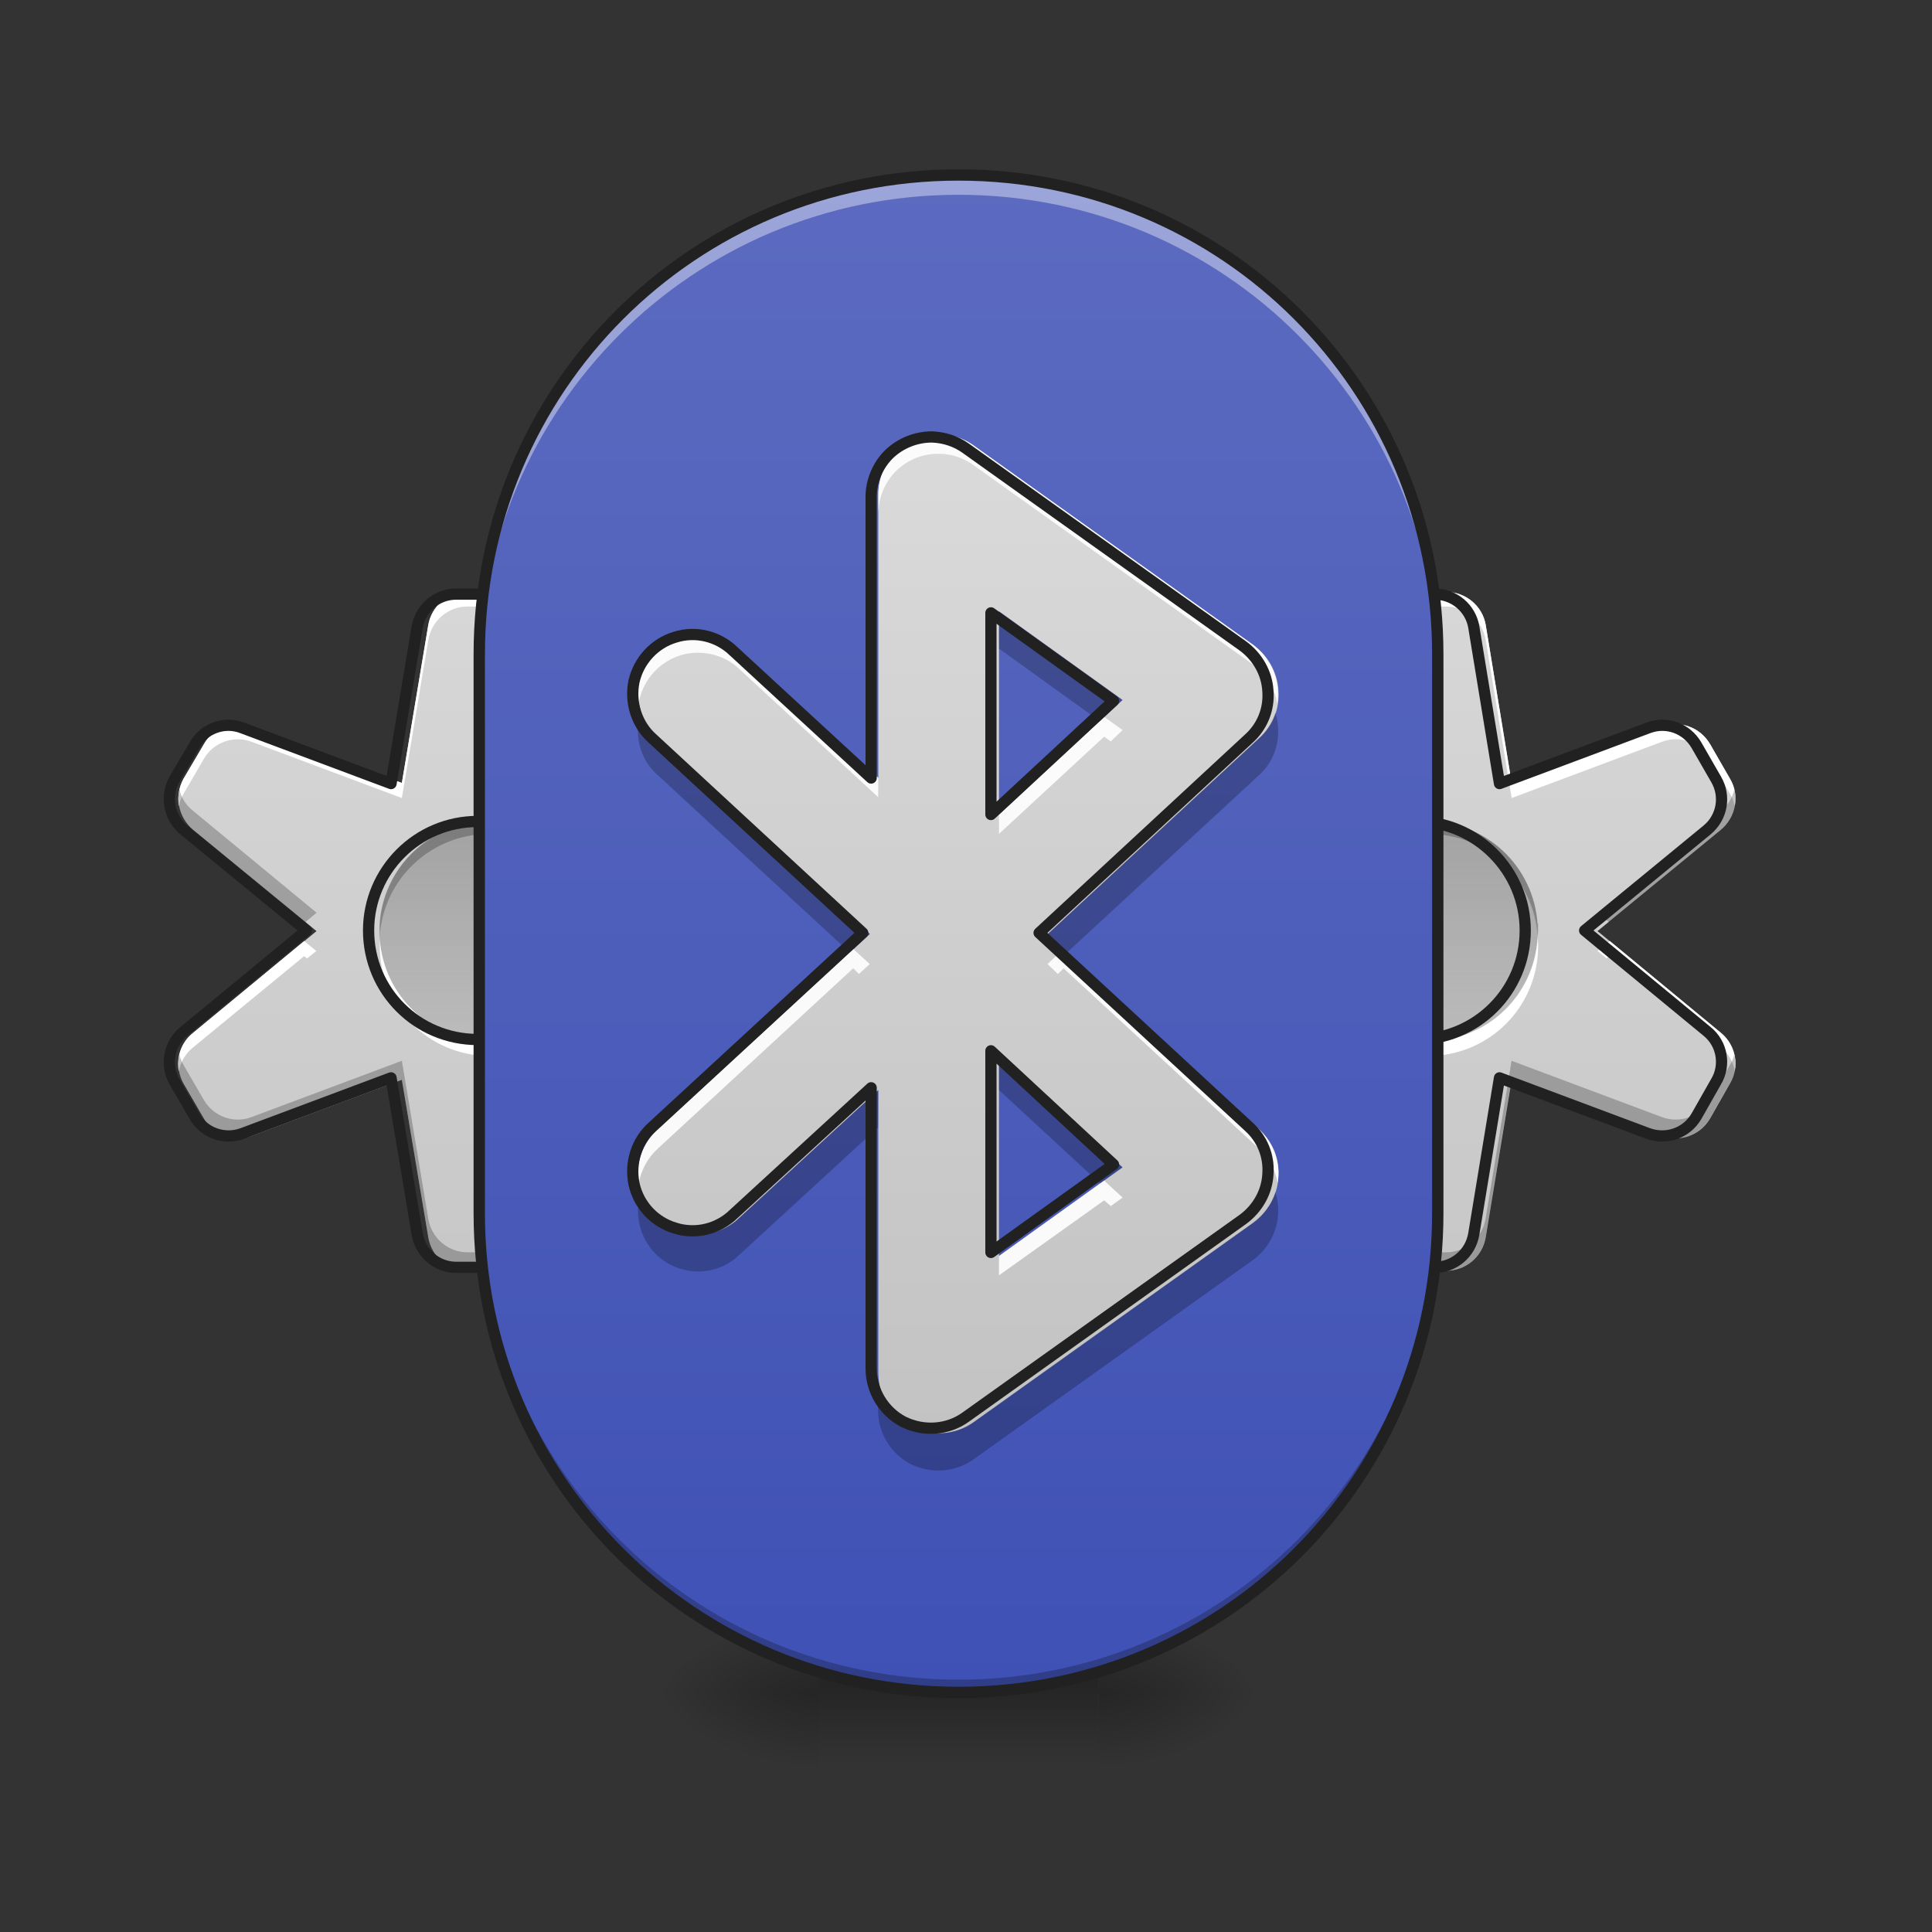 <svg height="16pt" viewBox="0 0 16 16" width="16pt" xmlns="http://www.w3.org/2000/svg" xmlns:xlink="http://www.w3.org/1999/xlink"><rect x="0" y="0" width="16" height="16" fill="#333333" stroke="none"/><linearGradient id="a"><stop offset="0" stop-color="#e0e0e0"/><stop offset="1" stop-color="#bdbdbd"/></linearGradient><linearGradient id="b" gradientUnits="userSpaceOnUse" x1="4.463" x2="4.463" xlink:href="#a" y1="1.758" y2="14.327"/><linearGradient id="c"><stop offset="0" stop-opacity=".078"/><stop offset="1" stop-opacity=".235"/></linearGradient><linearGradient id="d" gradientUnits="userSpaceOnUse" x1="4.05" x2="4.05" xlink:href="#c" y1="8.704" y2="6.72"/><linearGradient id="e" gradientUnits="userSpaceOnUse" x1="12.238" x2="12.238" xlink:href="#a" y1="1.758" y2="14.327"/><linearGradient id="f" gradientUnits="userSpaceOnUse" x1="11.825" x2="11.825" xlink:href="#c" y1="8.704" y2="6.72"/><linearGradient id="g"><stop offset="0" stop-opacity=".314"/><stop offset=".222" stop-opacity=".275"/><stop offset="1" stop-opacity="0"/></linearGradient><radialGradient id="h" cx="450.909" cy="189.579" gradientTransform="matrix(0 -.039 -.07 -0 22.262 31.798)" gradientUnits="userSpaceOnUse" r="21.167" xlink:href="#g"/><radialGradient id="i" cx="450.909" cy="189.579" gradientTransform="matrix(-0 .039 .07 0 -6.385 -3.764)" gradientUnits="userSpaceOnUse" r="21.167" xlink:href="#g"/><radialGradient id="j" cx="450.909" cy="189.579" gradientTransform="matrix(-0 -.039 .07 -0 -6.385 31.798)" gradientUnits="userSpaceOnUse" r="21.167" xlink:href="#g"/><radialGradient id="k" cx="450.909" cy="189.579" gradientTransform="matrix(0 .039 -.07 0 22.262 -3.764)" gradientUnits="userSpaceOnUse" r="21.167" xlink:href="#g"/><linearGradient id="l" gradientTransform="matrix(.007 0 0 .031 6.233 6.719)" gradientUnits="userSpaceOnUse" x1="255.323" x2="255.323" y1="233.5" y2="254.667"><stop offset="0" stop-opacity=".275"/><stop offset="1" stop-opacity="0"/></linearGradient><linearGradient id="m" gradientUnits="userSpaceOnUse" x1="7.938" x2="7.938" y1="14.017" y2="1.448"><stop offset="0" stop-color="#3f51b5"/><stop offset="1" stop-color="#5c6bc0"/></linearGradient><linearGradient id="n" gradientUnits="userSpaceOnUse" x1="7.277" x2="7.277" xlink:href="#a" y1="1.448" y2="14.017"/><path d="m3.871 4.902c-.16 0-.297.117-.324.273l-.219 1.309-1.242-.465c-.148-.059-.32.004-.398.145l-.168.285c-.078.141-.047.316.078.422l1.023.84-1.023.844c-.125.102-.156.281-.078.418l.168.289c.078.141.25.199.398.145l1.242-.465.219 1.305c.027.16.164.277.324.277h.332c.16 0 .297-.117.324-.277l.219-1.305 1.242.465c.148.055.32-.004.402-.145l.164-.289c.082-.137.047-.316-.078-.418l-1.02-.844 1.02-.84c.125-.105.16-.281.078-.422l-.164-.285c-.082-.141-.254-.203-.402-.145l-1.242.465-.219-1.309c-.027-.156-.164-.273-.324-.273zm0 0" fill="url(#b)"/><path d="m3.871 4.902c-.16 0-.297.117-.324.273l-.219 1.309-1.242-.465c-.148-.059-.32.004-.398.145l-.168.285c-.039.07-.051.152-.039.227.008-.035.02-.07.039-.102l.168-.289c.078-.137.25-.199.398-.141l1.242.465.219-1.309c.027-.16.164-.277.324-.277h.332c.16 0 .297.117.324.277l.219 1.309 1.242-.465c.148-.059.32.004.402.141l.164.289c.02.031.031.066.039.102.012-.074 0-.156-.039-.227l-.164-.285c-.082-.141-.254-.203-.402-.145l-1.242.465-.219-1.309c-.027-.156-.164-.273-.324-.273zm-1.352 2.891-.922.762c-.098.078-.137.199-.117.316.016-.074.055-.145.117-.195l.922-.758.023.02.078-.062zm3.035 0-.098.082.074.062.023-.02.922.758c.062.051.102.121.117.195.02-.117-.02-.238-.117-.316zm0 0" fill="#fff"/><path d="m6.59 6.539c-.016.066-.055.129-.113.176l-1.02.844.09.078.93-.766c.102-.082.141-.211.113-.332zm-5.105 0c-.027.121.012.25.113.332l.93.766.094-.078-1.023-.844c-.059-.047-.098-.109-.113-.176zm0 2.195c-.02.078-.008.164.035.238l.168.289c.078.141.25.199.398.145l1.242-.465.219 1.305c.027.16.164.277.324.277h.332c.16 0 .297-.117.324-.277l.219-1.305 1.242.465c.148.055.32-.004.402-.145l.164-.289c.043-.074.055-.16.035-.238-.008.027-.02.059-.035.086l-.164.289c-.082.137-.254.199-.402.141l-1.242-.465-.219 1.309c-.027.16-.164.277-.324.277h-.332c-.16 0-.297-.117-.324-.277l-.219-1.309-1.242.465c-.148.059-.32-.004-.398-.141l-.168-.289c-.016-.027-.027-.059-.035-.086zm0 0" fill-opacity=".235"/><path d="m372.644-68.065c-5.125 0-9.499 3.75-10.374 8.749l-6.999 41.871-39.746-14.874c-4.75-1.875-10.249.125-12.749 4.625l-5.374 9.124c-2.5 4.5-1.5 10.124 2.5 13.499l32.747 26.872-32.747 26.997c-4 3.25-5 8.999-2.5 13.374l5.374 9.249c2.5 4.5 7.999 6.374 12.749 4.625l39.746-14.874 6.999 41.746c.875 5.125 5.249 8.874 10.374 8.874h10.624c5.125 0 9.499-3.75 10.374-8.874l6.999-41.746 39.746 14.874c4.75 1.75 10.249-.125 12.874-4.625l5.249-9.249c2.625-4.375 1.5-10.124-2.5-13.374l-32.622-26.997 32.622-26.872c4-3.375 5.125-8.999 2.5-13.499l-5.249-9.124c-2.625-4.5-8.124-6.499-12.874-4.625l-39.746 14.874-6.999-41.871c-.875-5-5.249-8.749-10.374-8.749zm0 0" fill="none" stroke="#212121" stroke-linecap="round" stroke-linejoin="round" stroke-width="3" transform="matrix(.031 0 0 .031 -7.775 7.03)"/><path d="m4.051 6.801c.5 0 .91.41.91.91 0 .504-.41.91-.91.91-.504 0-.91-.406-.91-.91 0-.5.406-.91.91-.91zm0 0" fill="url(#d)"/><path d="m3.145 7.773v.062c0 .504.406.91.91.91.504 0 .906-.406.906-.91 0-.02 0-.043 0-.062-.031.477-.426.848-.906.848-.484 0-.879-.371-.91-.848zm0 0" fill="#fff"/><path d="m4.055 6.805c-.484 0-.879.371-.91.848 0-.004 0-.008 0-.012v.051.062c.031-.477.426-.848.91-.848.48 0 .875.371.906.848 0-.02 0-.043 0-.062 0-.02 0-.035 0-.051v.012c-.031-.477-.426-.848-.906-.848zm0 0" fill-opacity=".235"/><path d="m378.394-7.32c15.998 0 29.122 13.124 29.122 29.122 0 16.123-13.124 29.122-29.122 29.122-16.123 0-29.122-12.999-29.122-29.122 0-15.998 12.999-29.122 29.122-29.122zm0 0" fill="none" stroke="#212121" stroke-linecap="round" stroke-linejoin="round" stroke-width="3" transform="matrix(.031 0 0 .031 -7.775 7.03)"/><path d="m11.648 4.902c-.164 0-.301.117-.328.273l-.219 1.309-1.238-.465c-.152-.059-.32.004-.402.145l-.164.285c-.082.141-.051.316.074.422l1.023.84-1.023.844c-.125.102-.156.281-.074.418l.164.289c.082.141.25.199.402.145l1.238-.465.219 1.305c.027.16.164.277.328.277h.328c.164 0 .301-.117.328-.277l.215-1.305 1.242.465c.152.055.32-.004.402-.145l.164-.289c.082-.137.051-.316-.074-.418l-1.023-.844 1.023-.84c.125-.105.156-.281.074-.422l-.164-.285c-.082-.141-.25-.203-.402-.145l-1.242.465-.215-1.309c-.027-.156-.164-.273-.328-.273zm0 0" fill="url(#e)"/><path d="m11.648 4.902c-.164 0-.301.117-.328.273l-.219 1.309-1.238-.465c-.152-.059-.32.004-.402.145l-.164.285c-.043.07-.055.152-.039.227.008-.035.02-.07.039-.102l.164-.289c.082-.137.25-.199.402-.141l1.238.465.219-1.309c.027-.16.164-.277.328-.277h.328c.164 0 .301.117.328.277l.215 1.309 1.242-.465c.152-.059.32.004.402.141l.164.289c.02.031.031.066.039.102.016-.074.004-.156-.039-.227l-.164-.285c-.082-.141-.25-.203-.402-.145l-1.242.465-.215-1.309c-.027-.156-.164-.273-.328-.273zm-1.355 2.891-.922.762c-.094.078-.137.199-.113.316.012-.074.051-.145.113-.195l.922-.758.027.02.074-.062zm3.039 0-.102.082.074.062.027-.02.922.758c.062.051.102.121.113.195.023-.117-.02-.238-.113-.316zm0 0" fill="#fff"/><path d="m14.363 6.539c-.016.066-.051.129-.109.176l-1.023.844.094.078.93-.766c.098-.082.141-.211.109-.332zm-5.102 0c-.031.121.012.25.109.332l.93.766.094-.078-1.023-.844c-.059-.047-.094-.109-.109-.176zm0 2.195c-.02.078-.012.164.035.238l.164.289c.082.141.25.199.402.145l1.238-.465.219 1.305c.027.16.164.277.328.277h.328c.164 0 .301-.117.328-.277l.215-1.305 1.242.465c.152.055.32-.004.402-.145l.164-.289c.047-.074.055-.16.035-.238-.004.027-.016.059-.035.086l-.164.289c-.082.137-.25.199-.402.141l-1.242-.465-.215 1.309c-.027.16-.164.277-.328.277h-.328c-.164 0-.301-.117-.328-.277l-.219-1.309-1.238.465c-.152.059-.32-.004-.402-.141l-.164-.289c-.02-.027-.031-.059-.035-.086zm0 0" fill-opacity=".235"/><path d="m372.714-68.065c-5.249 0-9.624 3.75-10.499 8.749l-6.999 41.871-39.621-14.874c-4.875-1.875-10.249.125-12.874 4.625l-5.249 9.124c-2.625 4.5-1.625 10.124 2.375 13.499l32.747 26.872-32.747 26.997c-4 3.25-5 8.999-2.375 13.374l5.249 9.249c2.625 4.5 7.999 6.374 12.874 4.625l39.621-14.874 6.999 41.746c.875 5.125 5.249 8.874 10.499 8.874h10.499c5.249 0 9.624-3.75 10.499-8.874l6.874-41.746 39.746 14.874c4.875 1.75 10.249-.125 12.874-4.625l5.249-9.249c2.625-4.375 1.625-10.124-2.375-13.374l-32.747-26.997 32.747-26.872c4-3.375 5-8.999 2.375-13.499l-5.249-9.124c-2.625-4.5-7.999-6.499-12.874-4.625l-39.746 14.874-6.874-41.871c-.875-5-5.249-8.749-10.499-8.749zm0 0" fill="none" stroke="#212121" stroke-linecap="round" stroke-linejoin="round" stroke-width="3" transform="matrix(.031 0 0 .031 0 7.03)"/><path d="m11.824 6.801c.504 0 .91.41.91.91 0 .504-.406.91-.91.91-.5 0-.91-.406-.91-.91 0-.5.41-.91.91-.91zm0 0" fill="url(#f)"/><path d="m10.922 7.773c-.004.02-.004.043-.004.062 0 .504.406.91.91.91s.91-.406.91-.91c0-.02 0-.043-.004-.062-.031.477-.422.848-.906.848s-.875-.371-.906-.848zm0 0" fill="#fff"/><path d="m11.828 6.805c-.484 0-.875.371-.906.848 0-.004 0-.008 0-.012-.004.016-.004.031-.004.051 0 .02 0 .043.004.062.031-.477.422-.848.906-.848s.875.371.906.848c.004-.02.004-.043.004-.062 0-.02 0-.035 0-.051 0 .004-.004.008-.004.012-.031-.477-.422-.848-.906-.848zm0 0" fill-opacity=".235"/><path d="m378.339-7.32c16.123 0 29.122 13.124 29.122 29.122 0 16.123-12.999 29.122-29.122 29.122-15.998 0-29.122-12.999-29.122-29.122 0-15.998 13.124-29.122 29.122-29.122zm0 0" fill="none" stroke="#212121" stroke-linecap="round" stroke-linejoin="round" stroke-width="3" transform="matrix(.031 0 0 .031 0 7.03)"/><path d="m9.098 14.016h1.32v-.66h-1.32zm0 0" fill="url(#h)"/><path d="m6.781 14.016h-1.324v.664h1.324zm0 0" fill="url(#i)"/><path d="m6.781 14.016h-1.324v-.66h1.324zm0 0" fill="url(#j)"/><path d="m9.098 14.016h1.32v.664h-1.32zm0 0" fill="url(#k)"/><path d="m6.781 13.852h2.316v.828h-2.316zm0 0" fill="url(#l)"/><path d="m7.938 1.449c2.191 0 3.969 1.777 3.969 3.969v4.629c0 2.191-1.777 3.969-3.969 3.969s-3.969-1.777-3.969-3.969v-4.629c0-2.191 1.777-3.969 3.969-3.969zm0 0" fill="url(#m)"/><path d="m7.938 1.449c-2.199 0-3.969 1.77-3.969 3.969v.164c0-2.199 1.77-3.969 3.969-3.969s3.969 1.77 3.969 3.969v-.164c0-2.199-1.77-3.969-3.969-3.969zm0 0" fill="#fff" fill-opacity=".392"/><path d="m3.969 9.941v.105c0 2.199 1.77 3.969 3.969 3.969s3.969-1.77 3.969-3.969v-.105c0 2.199-1.77 3.969-3.969 3.969s-3.969-1.77-3.969-3.969zm0 0" fill-opacity=".235"/><path d="m7.938 1.402c-2.223 0-4.016 1.789-4.016 4.016v4.629c0 2.227 1.793 4.016 4.016 4.016 2.227 0 4.016-1.789 4.016-4.016v-4.629c0-2.227-1.789-4.016-4.016-4.016zm0 .094c2.176 0 3.922 1.746 3.922 3.922v4.629c0 2.176-1.746 3.922-3.922 3.922-2.172 0-3.922-1.746-3.922-3.922v-4.629c0-2.176 1.75-3.922 3.922-3.922zm0 0" fill="#212121"/><path d="m7.781 3.594c-.133 0-.262.051-.359.145-.094.094-.148.223-.148.355v2.348l-1.148-1.059c-.129-.125-.316-.172-.488-.117-.172.051-.305.195-.344.371-.035.176.023.359.156.477l1.754 1.621-1.754 1.617c-.133.117-.191.301-.156.477.039.18.172.32.344.371.172.055.359.008.488-.117l1.148-1.055v2.344c0 .188.105.359.27.445.168.082.367.07.52-.039l2.316-1.652c.121-.09.199-.227.207-.375.012-.152-.047-.297-.16-.398l-1.75-1.617 1.75-1.621c.113-.102.172-.246.16-.398-.008-.148-.086-.285-.207-.375l-2.316-1.652c-.082-.059-.18-.09-.281-.094zm.492 1.469 1.023.734-1.023.949zm0 3.656 1.023.949-1.023.734zm0 0" fill="url(#n)"/><path d="m7.781 3.594c-.133 0-.262.051-.359.145-.094.094-.148.223-.148.355v.164c0-.137.055-.266.148-.359.098-.094.227-.145.359-.141.102 0 .199.035.281.094l2.316 1.652c.105.078.18.195.199.324.031-.188-.047-.375-.199-.488l-2.316-1.652c-.082-.059-.18-.09-.281-.094zm-2.02 1.648c-.141.008-.277.074-.367.184-.09.113-.129.258-.105.398.039-.234.238-.41.473-.418.137-.004.266.043.363.137l1.148 1.059v-.16l-1.148-1.059c-.098-.094-.227-.145-.363-.141zm3.383.695-.871.809v.16l.871-.805.055.039.098-.094zm-2.078 1.922-1.617 1.492c-.129.113-.188.285-.16.453.02-.113.074-.215.16-.293l1.617-1.492.047.047.09-.082zm1.742 0-.133.125.086.082.047-.047 1.617 1.492c.082.078.137.176.156.285.027-.164-.031-.332-.156-.445zm.336 1.918-.871.625v.16l.871-.621.055.047.098-.07zm0 0" fill="#fff" fill-opacity=".902"/><path d="m8.273 5.062v.309l.836.602.188-.176zm-2.965.832c-.062.191-.008.398.141.527l1.586 1.465.168-.152-1.754-1.621c-.066-.059-.113-.133-.141-.219zm5.254.008c-.027.082-.074.156-.137.211l-1.75 1.621.164.152 1.586-1.465c.145-.129.195-.332.137-.52zm-2.289 2.816v.309l.836.773.188-.133zm-1 .309-1.148 1.055c-.121.121-.297.168-.465.125-.168-.043-.301-.168-.352-.332-.07.219.016.457.207.578.195.121.445.098.609-.062l1.148-1.055zm3.289.844c-.031.102-.098.191-.184.254l-2.316 1.652c-.152.109-.352.121-.52.039-.164-.086-.27-.258-.27-.445v.309c0 .188.105.359.27.445.168.082.367.07.52-.039l2.316-1.652c.176-.129.25-.355.184-.562zm0 0" fill-opacity=".235"/><path d="m248.976-100.011c-4.25 0-8.374 1.625-11.499 4.625-3 3-4.75 7.124-4.75 11.374v75.118l-36.746-33.872c-4.125-4-10.124-5.499-15.624-3.75-5.499 1.625-9.749 6.249-10.999 11.874-1.125 5.624.75 11.499 5 15.249l56.12 51.87-56.12 51.745c-4.25 3.75-6.124 9.624-5 15.249 1.25 5.749 5.499 10.249 10.999 11.874 5.499 1.75 11.499.25 15.624-3.75l36.746-33.747v74.993c0 5.999 3.375 11.499 8.624 14.249 5.374 2.625 11.749 2.25 16.623-1.25l74.118-52.87c3.875-2.875 6.374-7.249 6.624-11.999.375-4.875-1.5-9.499-5.125-12.749l-55.995-51.745 55.995-51.87c3.625-3.25 5.499-7.874 5.125-12.749-.25-4.75-2.75-9.124-6.624-11.999l-74.118-52.87c-2.625-1.875-5.749-2.875-8.999-3zm15.748 46.996 32.747 23.498-32.747 30.372zm0 116.989 32.747 30.372-32.747 23.498zm0 0" fill="none" stroke="#212121" stroke-linecap="round" stroke-linejoin="round" stroke-width="3" transform="matrix(.031 0 0 .031 0 6.719)"/></svg>